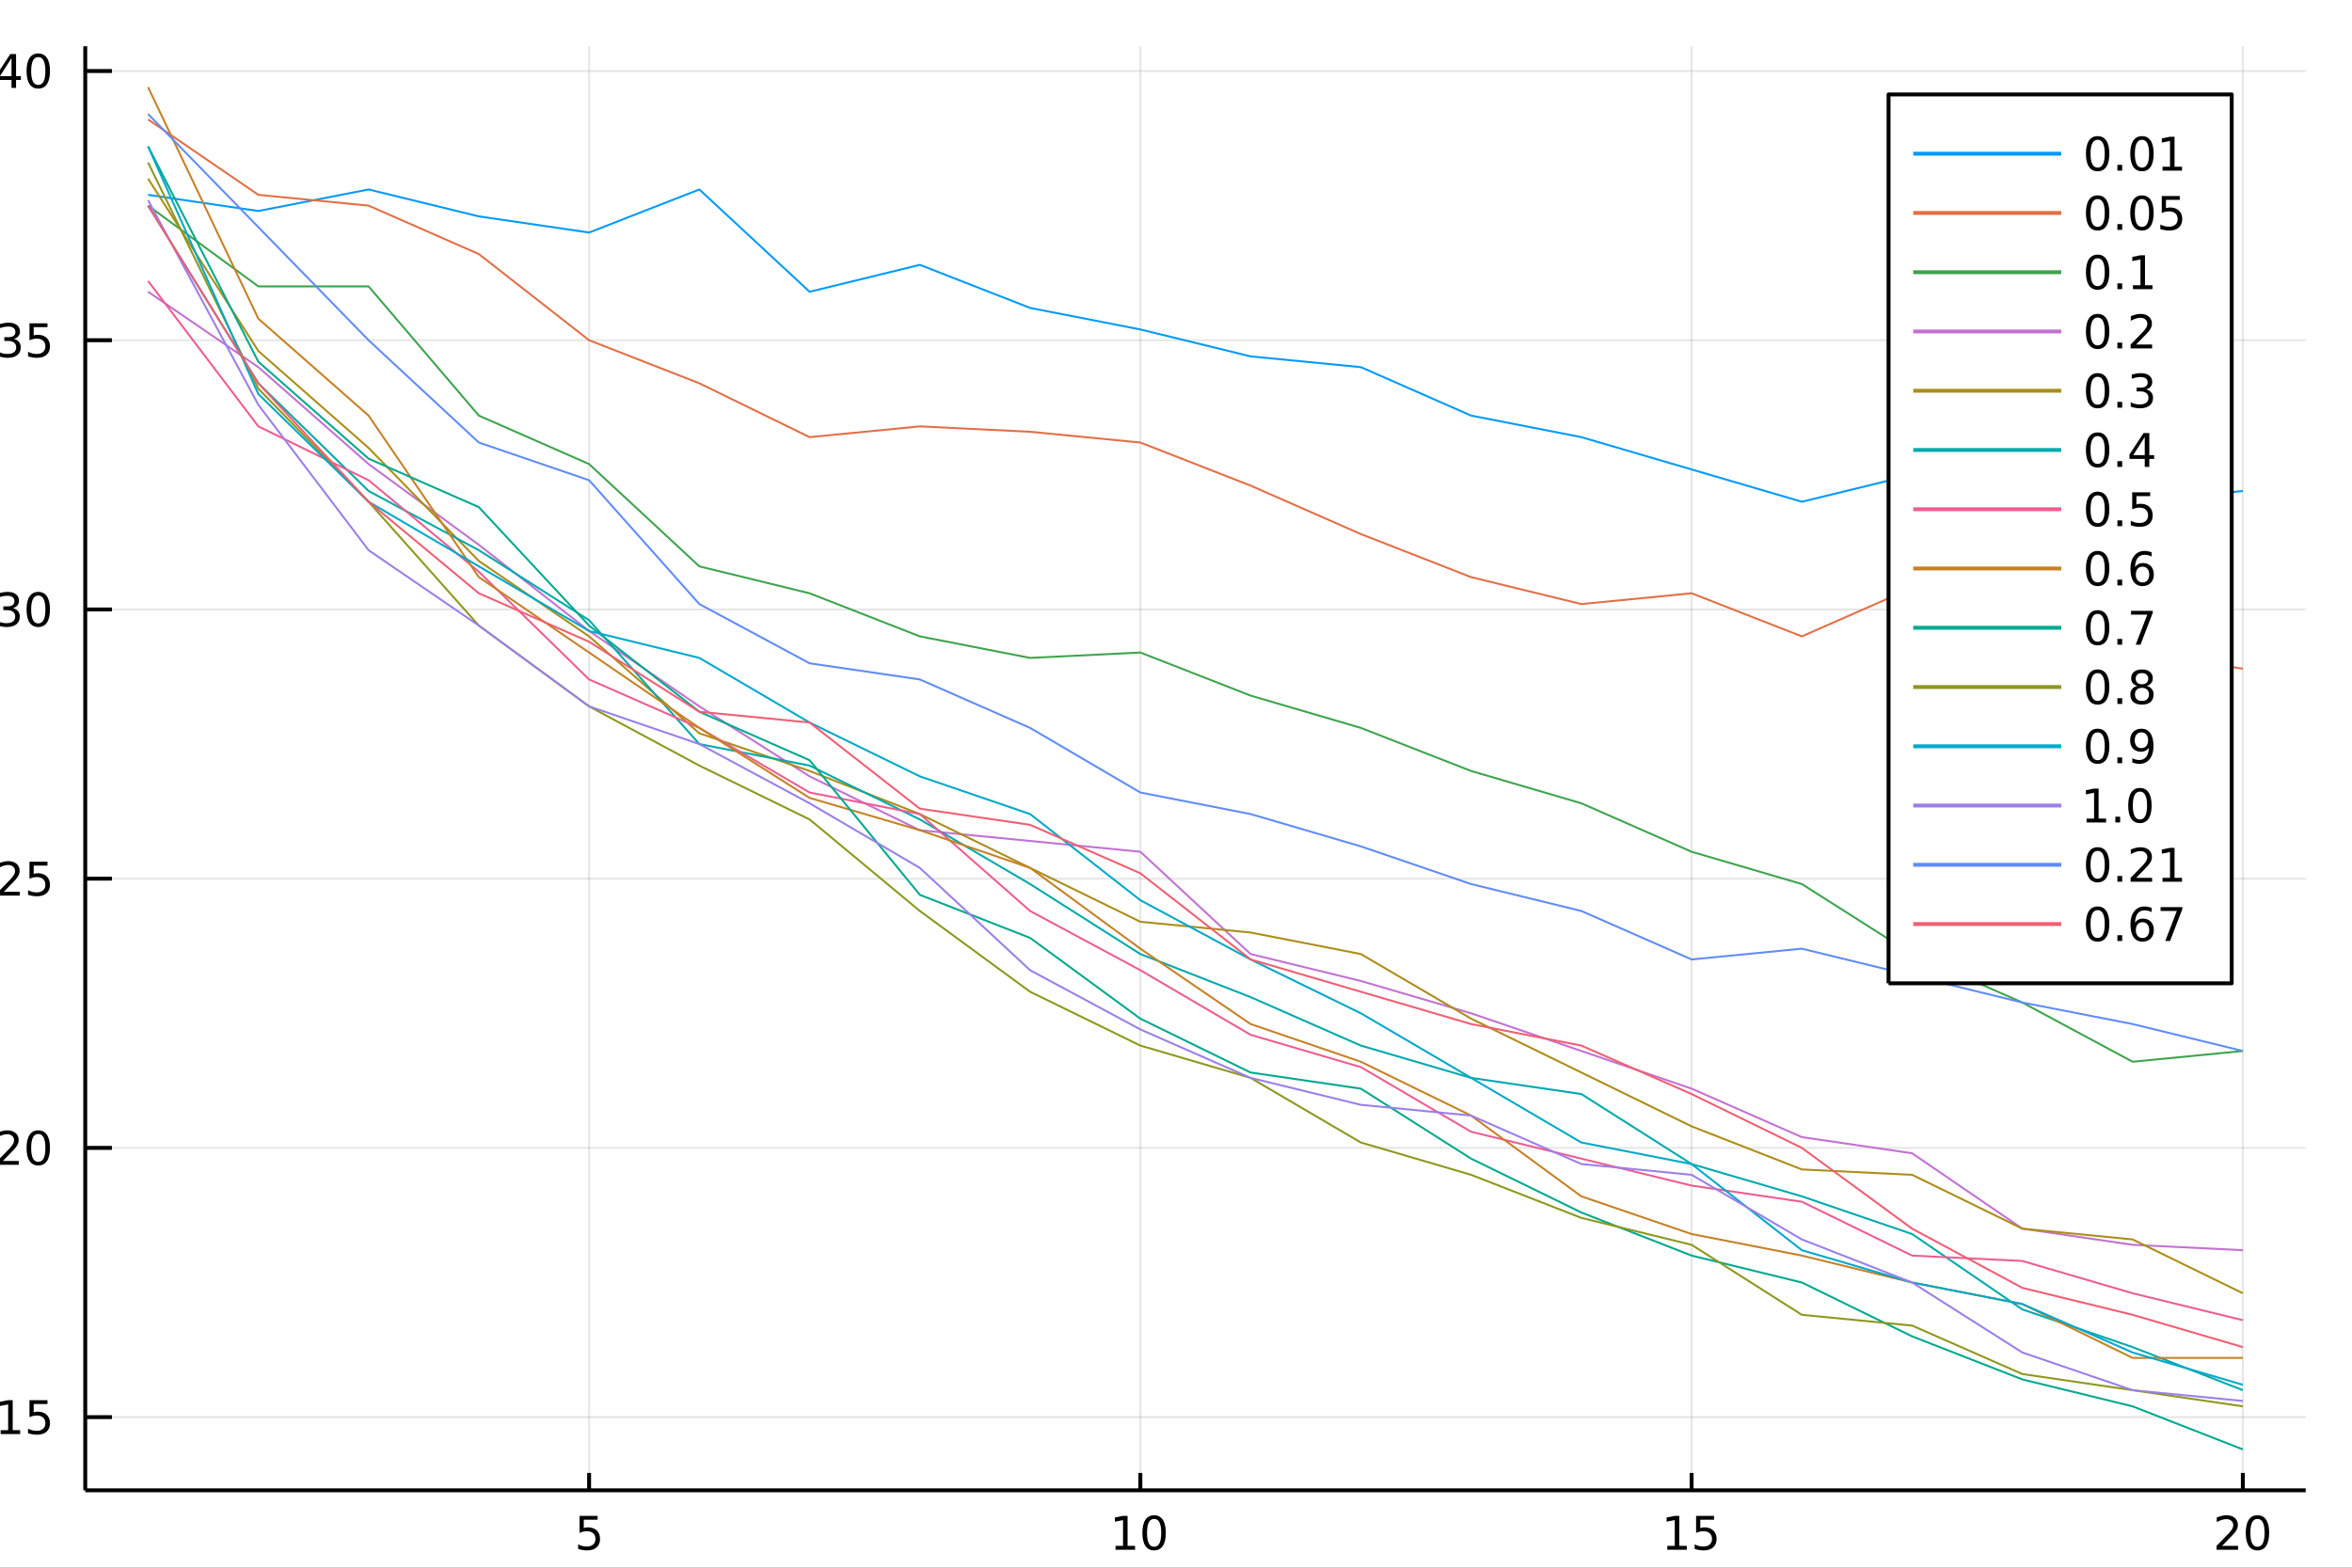 <?xml version="1.0" encoding="utf-8"?>
<svg xmlns="http://www.w3.org/2000/svg" xmlns:xlink="http://www.w3.org/1999/xlink" width="600" height="400" viewBox="0 0 2400 1600">
<rect x="0" y="0" width="2400" height="1600" fill="#333333" stroke="none"/>
<defs>
  <clipPath id="clip430">
    <rect x="0" y="0" width="2400" height="1600"/>
  </clipPath>
</defs>
<path clip-path="url(#clip430)" d="
M0 1600 L2400 1600 L2400 0 L0 0  Z
  " fill="#ffffff" fill-rule="evenodd" fill-opacity="1"/>
<defs>
  <clipPath id="clip431">
    <rect x="480" y="0" width="1681" height="1600"/>
  </clipPath>
</defs>
<path clip-path="url(#clip430)" d="
M86.992 1521.01 L2352.76 1521.01 L2352.76 47.244 L86.992 47.244  Z
  " fill="#ffffff" fill-rule="evenodd" fill-opacity="1"/>
<defs>
  <clipPath id="clip432">
    <rect x="86" y="47" width="2267" height="1475"/>
  </clipPath>
</defs>
<polyline clip-path="url(#clip432)" style="stroke:#000000; stroke-linecap:butt; stroke-linejoin:round; stroke-width:2; stroke-opacity:0.1; fill:none" points="
  601.12,1521.01 601.12,47.244 
  "/>
<polyline clip-path="url(#clip432)" style="stroke:#000000; stroke-linecap:butt; stroke-linejoin:round; stroke-width:2; stroke-opacity:0.1; fill:none" points="
  1163.62,1521.01 1163.62,47.244 
  "/>
<polyline clip-path="url(#clip432)" style="stroke:#000000; stroke-linecap:butt; stroke-linejoin:round; stroke-width:2; stroke-opacity:0.1; fill:none" points="
  1726.13,1521.01 1726.13,47.244 
  "/>
<polyline clip-path="url(#clip432)" style="stroke:#000000; stroke-linecap:butt; stroke-linejoin:round; stroke-width:2; stroke-opacity:0.1; fill:none" points="
  2288.63,1521.01 2288.63,47.244 
  "/>
<polyline clip-path="url(#clip430)" style="stroke:#000000; stroke-linecap:butt; stroke-linejoin:round; stroke-width:4; stroke-opacity:1; fill:none" points="
  86.992,1521.01 2352.76,1521.01 
  "/>
<polyline clip-path="url(#clip430)" style="stroke:#000000; stroke-linecap:butt; stroke-linejoin:round; stroke-width:4; stroke-opacity:1; fill:none" points="
  601.12,1521.01 601.12,1503.32 
  "/>
<polyline clip-path="url(#clip430)" style="stroke:#000000; stroke-linecap:butt; stroke-linejoin:round; stroke-width:4; stroke-opacity:1; fill:none" points="
  1163.62,1521.01 1163.62,1503.32 
  "/>
<polyline clip-path="url(#clip430)" style="stroke:#000000; stroke-linecap:butt; stroke-linejoin:round; stroke-width:4; stroke-opacity:1; fill:none" points="
  1726.13,1521.01 1726.13,1503.32 
  "/>
<polyline clip-path="url(#clip430)" style="stroke:#000000; stroke-linecap:butt; stroke-linejoin:round; stroke-width:4; stroke-opacity:1; fill:none" points="
  2288.63,1521.01 2288.63,1503.32 
  "/>
<path clip-path="url(#clip430)" d="M591.398 1547.12 L609.754 1547.12 L609.754 1551.06 L595.68 1551.06 L595.68 1559.53 Q596.699 1559.18 597.717 1559.02 Q598.736 1558.83 599.755 1558.83 Q605.542 1558.83 608.921 1562 Q612.301 1565.18 612.301 1570.59 Q612.301 1576.17 608.829 1579.27 Q605.356 1582.35 599.037 1582.35 Q596.861 1582.35 594.593 1581.98 Q592.347 1581.61 589.94 1580.87 L589.94 1576.17 Q592.023 1577.3 594.245 1577.86 Q596.467 1578.42 598.944 1578.42 Q602.949 1578.42 605.287 1576.31 Q607.625 1574.2 607.625 1570.59 Q607.625 1566.98 605.287 1564.87 Q602.949 1562.77 598.944 1562.77 Q597.069 1562.77 595.194 1563.18 Q593.343 1563.6 591.398 1564.48 L591.398 1547.12 Z" fill="#000000" fill-rule="evenodd" fill-opacity="1" /><path clip-path="url(#clip430)" d="M1138.31 1577.74 L1145.95 1577.74 L1145.95 1551.38 L1137.64 1553.05 L1137.64 1548.79 L1145.9 1547.12 L1150.58 1547.12 L1150.58 1577.74 L1158.22 1577.74 L1158.22 1581.68 L1138.31 1581.68 L1138.31 1577.74 Z" fill="#000000" fill-rule="evenodd" fill-opacity="1" /><path clip-path="url(#clip430)" d="M1177.66 1550.2 Q1174.05 1550.2 1172.22 1553.76 Q1170.42 1557.31 1170.42 1564.43 Q1170.42 1571.54 1172.22 1575.11 Q1174.05 1578.65 1177.66 1578.65 Q1181.3 1578.65 1183.1 1575.11 Q1184.93 1571.54 1184.93 1564.43 Q1184.93 1557.31 1183.1 1553.76 Q1181.3 1550.2 1177.66 1550.2 M1177.66 1546.49 Q1183.47 1546.49 1186.53 1551.1 Q1189.61 1555.68 1189.61 1564.43 Q1189.61 1573.16 1186.53 1577.77 Q1183.47 1582.35 1177.66 1582.35 Q1171.85 1582.35 1168.77 1577.77 Q1165.72 1573.16 1165.72 1564.43 Q1165.72 1555.68 1168.77 1551.1 Q1171.85 1546.49 1177.66 1546.49 Z" fill="#000000" fill-rule="evenodd" fill-opacity="1" /><path clip-path="url(#clip430)" d="M1701.31 1577.74 L1708.95 1577.74 L1708.95 1551.38 L1700.64 1553.05 L1700.64 1548.79 L1708.9 1547.12 L1713.58 1547.12 L1713.58 1577.74 L1721.22 1577.74 L1721.22 1581.68 L1701.31 1581.68 L1701.31 1577.74 Z" fill="#000000" fill-rule="evenodd" fill-opacity="1" /><path clip-path="url(#clip430)" d="M1730.71 1547.12 L1749.07 1547.12 L1749.07 1551.06 L1734.99 1551.06 L1734.99 1559.53 Q1736.01 1559.18 1737.03 1559.02 Q1738.05 1558.83 1739.07 1558.83 Q1744.85 1558.83 1748.23 1562 Q1751.61 1565.18 1751.61 1570.59 Q1751.61 1576.17 1748.14 1579.27 Q1744.67 1582.35 1738.35 1582.35 Q1736.17 1582.35 1733.9 1581.98 Q1731.66 1581.61 1729.25 1580.87 L1729.25 1576.17 Q1731.34 1577.3 1733.56 1577.86 Q1735.78 1578.42 1738.26 1578.42 Q1742.26 1578.42 1744.6 1576.31 Q1746.94 1574.2 1746.94 1570.59 Q1746.94 1566.98 1744.6 1564.87 Q1742.26 1562.77 1738.26 1562.77 Q1736.38 1562.77 1734.51 1563.18 Q1732.65 1563.6 1730.71 1564.48 L1730.71 1547.12 Z" fill="#000000" fill-rule="evenodd" fill-opacity="1" /><path clip-path="url(#clip430)" d="M2267.4 1577.74 L2283.72 1577.74 L2283.72 1581.68 L2261.78 1581.68 L2261.78 1577.74 Q2264.44 1574.99 2269.02 1570.36 Q2273.63 1565.71 2274.81 1564.37 Q2277.06 1561.84 2277.94 1560.11 Q2278.84 1558.35 2278.84 1556.66 Q2278.84 1553.9 2276.89 1552.17 Q2274.97 1550.43 2271.87 1550.43 Q2269.67 1550.43 2267.22 1551.19 Q2264.79 1551.96 2262.01 1553.51 L2262.01 1548.79 Q2264.83 1547.65 2267.29 1547.07 Q2269.74 1546.49 2271.78 1546.49 Q2277.15 1546.49 2280.34 1549.18 Q2283.54 1551.87 2283.54 1556.36 Q2283.54 1558.49 2282.73 1560.41 Q2281.94 1562.3 2279.83 1564.9 Q2279.26 1565.57 2276.15 1568.79 Q2273.05 1571.98 2267.4 1577.74 Z" fill="#000000" fill-rule="evenodd" fill-opacity="1" /><path clip-path="url(#clip430)" d="M2303.54 1550.2 Q2299.93 1550.2 2298.1 1553.76 Q2296.29 1557.31 2296.29 1564.43 Q2296.29 1571.54 2298.1 1575.11 Q2299.93 1578.65 2303.54 1578.65 Q2307.17 1578.65 2308.98 1575.11 Q2310.81 1571.54 2310.81 1564.43 Q2310.81 1557.31 2308.98 1553.76 Q2307.17 1550.2 2303.54 1550.2 M2303.54 1546.49 Q2309.35 1546.49 2312.4 1551.1 Q2315.48 1555.68 2315.48 1564.43 Q2315.48 1573.16 2312.4 1577.77 Q2309.35 1582.35 2303.54 1582.35 Q2297.73 1582.35 2294.65 1577.77 Q2291.59 1573.16 2291.59 1564.43 Q2291.59 1555.68 2294.65 1551.1 Q2297.73 1546.49 2303.54 1546.49 Z" fill="#000000" fill-rule="evenodd" fill-opacity="1" /><polyline clip-path="url(#clip432)" style="stroke:#000000; stroke-linecap:butt; stroke-linejoin:round; stroke-width:2; stroke-opacity:0.1; fill:none" points="
  86.992,1446.33 2352.76,1446.33 
  "/>
<polyline clip-path="url(#clip432)" style="stroke:#000000; stroke-linecap:butt; stroke-linejoin:round; stroke-width:2; stroke-opacity:0.1; fill:none" points="
  86.992,1171.55 2352.76,1171.55 
  "/>
<polyline clip-path="url(#clip432)" style="stroke:#000000; stroke-linecap:butt; stroke-linejoin:round; stroke-width:2; stroke-opacity:0.1; fill:none" points="
  86.992,896.782 2352.76,896.782 
  "/>
<polyline clip-path="url(#clip432)" style="stroke:#000000; stroke-linecap:butt; stroke-linejoin:round; stroke-width:2; stroke-opacity:0.1; fill:none" points="
  86.992,622.011 2352.76,622.011 
  "/>
<polyline clip-path="url(#clip432)" style="stroke:#000000; stroke-linecap:butt; stroke-linejoin:round; stroke-width:2; stroke-opacity:0.1; fill:none" points="
  86.992,347.239 2352.76,347.239 
  "/>
<polyline clip-path="url(#clip432)" style="stroke:#000000; stroke-linecap:butt; stroke-linejoin:round; stroke-width:2; stroke-opacity:0.1; fill:none" points="
  86.992,72.468 2352.76,72.468 
  "/>
<polyline clip-path="url(#clip430)" style="stroke:#000000; stroke-linecap:butt; stroke-linejoin:round; stroke-width:4; stroke-opacity:1; fill:none" points="
  86.992,1521.01 86.992,47.244 
  "/>
<polyline clip-path="url(#clip430)" style="stroke:#000000; stroke-linecap:butt; stroke-linejoin:round; stroke-width:4; stroke-opacity:1; fill:none" points="
  86.992,1446.33 114.181,1446.33 
  "/>
<polyline clip-path="url(#clip430)" style="stroke:#000000; stroke-linecap:butt; stroke-linejoin:round; stroke-width:4; stroke-opacity:1; fill:none" points="
  86.992,1171.55 114.181,1171.55 
  "/>
<polyline clip-path="url(#clip430)" style="stroke:#000000; stroke-linecap:butt; stroke-linejoin:round; stroke-width:4; stroke-opacity:1; fill:none" points="
  86.992,896.782 114.181,896.782 
  "/>
<polyline clip-path="url(#clip430)" style="stroke:#000000; stroke-linecap:butt; stroke-linejoin:round; stroke-width:4; stroke-opacity:1; fill:none" points="
  86.992,622.011 114.181,622.011 
  "/>
<polyline clip-path="url(#clip430)" style="stroke:#000000; stroke-linecap:butt; stroke-linejoin:round; stroke-width:4; stroke-opacity:1; fill:none" points="
  86.992,347.239 114.181,347.239 
  "/>
<polyline clip-path="url(#clip430)" style="stroke:#000000; stroke-linecap:butt; stroke-linejoin:round; stroke-width:4; stroke-opacity:1; fill:none" points="
  86.992,72.468 114.181,72.468 
  "/>
<path clip-path="url(#clip430)" d="M-35.35 1432.12 Q-38.961 1432.12 -40.79 1435.69 Q-42.595 1439.23 -42.595 1446.36 Q-42.595 1453.47 -40.79 1457.03 Q-38.961 1460.57 -35.35 1460.57 Q-31.716 1460.57 -29.91 1457.03 Q-28.081 1453.47 -28.081 1446.36 Q-28.081 1439.23 -29.91 1435.69 Q-31.716 1432.12 -35.35 1432.12 M-35.35 1428.42 Q-29.54 1428.42 -26.484 1433.03 Q-23.406 1437.61 -23.406 1446.36 Q-23.406 1455.09 -26.484 1459.69 Q-29.54 1464.28 -35.35 1464.28 Q-41.16 1464.28 -44.239 1459.69 Q-47.294 1455.09 -47.294 1446.36 Q-47.294 1437.61 -44.239 1433.03 Q-41.16 1428.42 -35.35 1428.42 Z" fill="#000000" fill-rule="evenodd" fill-opacity="1" /><path clip-path="url(#clip430)" d="M-15.188 1457.73 L-10.304 1457.73 L-10.304 1463.61 L-15.188 1463.61 L-15.188 1457.73 Z" fill="#000000" fill-rule="evenodd" fill-opacity="1" /><path clip-path="url(#clip430)" d="M0.691 1459.67 L8.33 1459.67 L8.33 1433.3 L0.02 1434.97 L0.02 1430.71 L8.284 1429.05 L12.96 1429.05 L12.96 1459.67 L20.599 1459.67 L20.599 1463.61 L0.691 1463.61 L0.691 1459.67 Z" fill="#000000" fill-rule="evenodd" fill-opacity="1" /><path clip-path="url(#clip430)" d="M30.09 1429.05 L48.446 1429.05 L48.446 1432.98 L34.372 1432.98 L34.372 1441.45 Q35.39 1441.11 36.409 1440.94 Q37.427 1440.76 38.446 1440.76 Q44.233 1440.76 47.612 1443.93 Q50.992 1447.1 50.992 1452.52 Q50.992 1458.1 47.52 1461.2 Q44.048 1464.28 37.728 1464.28 Q35.552 1464.28 33.284 1463.91 Q31.038 1463.54 28.631 1462.79 L28.631 1458.1 Q30.715 1459.23 32.937 1459.79 Q35.159 1460.34 37.636 1460.34 Q41.64 1460.34 43.978 1458.23 Q46.316 1456.13 46.316 1452.52 Q46.316 1448.91 43.978 1446.8 Q41.64 1444.69 37.636 1444.69 Q35.761 1444.69 33.886 1445.11 Q32.034 1445.53 30.09 1446.41 L30.09 1429.05 Z" fill="#000000" fill-rule="evenodd" fill-opacity="1" /><path clip-path="url(#clip430)" d="M-36.345 1157.35 Q-39.956 1157.35 -41.785 1160.92 Q-43.591 1164.46 -43.591 1171.59 Q-43.591 1178.69 -41.785 1182.26 Q-39.956 1185.8 -36.345 1185.8 Q-32.711 1185.8 -30.906 1182.26 Q-29.077 1178.69 -29.077 1171.59 Q-29.077 1164.46 -30.906 1160.92 Q-32.711 1157.35 -36.345 1157.35 M-36.345 1153.65 Q-30.535 1153.65 -27.48 1158.26 Q-24.401 1162.84 -24.401 1171.59 Q-24.401 1180.32 -27.48 1184.92 Q-30.535 1189.5 -36.345 1189.5 Q-42.156 1189.5 -45.234 1184.92 Q-48.29 1180.32 -48.29 1171.59 Q-48.29 1162.84 -45.234 1158.26 Q-42.156 1153.65 -36.345 1153.65 Z" fill="#000000" fill-rule="evenodd" fill-opacity="1" /><path clip-path="url(#clip430)" d="M-16.183 1182.95 L-11.299 1182.95 L-11.299 1188.83 L-16.183 1188.83 L-16.183 1182.95 Z" fill="#000000" fill-rule="evenodd" fill-opacity="1" /><path clip-path="url(#clip430)" d="M2.914 1184.9 L19.233 1184.9 L19.233 1188.83 L-2.711 1188.83 L-2.711 1184.9 Q-0.049 1182.14 4.534 1177.51 Q9.14 1172.86 10.321 1171.52 Q12.566 1169 13.446 1167.26 Q14.349 1165.5 14.349 1163.81 Q14.349 1161.06 12.404 1159.32 Q10.483 1157.58 7.381 1157.58 Q5.182 1157.58 2.728 1158.35 Q0.298 1159.11 -2.48 1160.66 L-2.48 1155.94 Q0.344 1154.81 2.798 1154.23 Q5.252 1153.65 7.289 1153.65 Q12.659 1153.65 15.853 1156.33 Q19.048 1159.02 19.048 1163.51 Q19.048 1165.64 18.238 1167.56 Q17.451 1169.46 15.344 1172.05 Q14.765 1172.72 11.664 1175.94 Q8.562 1179.13 2.914 1184.9 Z" fill="#000000" fill-rule="evenodd" fill-opacity="1" /><path clip-path="url(#clip430)" d="M39.048 1157.35 Q35.437 1157.35 33.608 1160.92 Q31.802 1164.46 31.802 1171.59 Q31.802 1178.69 33.608 1182.26 Q35.437 1185.8 39.048 1185.8 Q42.682 1185.8 44.487 1182.26 Q46.316 1178.69 46.316 1171.59 Q46.316 1164.46 44.487 1160.92 Q42.682 1157.35 39.048 1157.35 M39.048 1153.65 Q44.858 1153.65 47.913 1158.26 Q50.992 1162.84 50.992 1171.59 Q50.992 1180.32 47.913 1184.92 Q44.858 1189.5 39.048 1189.5 Q33.238 1189.5 30.159 1184.92 Q27.103 1180.32 27.103 1171.59 Q27.103 1162.84 30.159 1158.26 Q33.238 1153.65 39.048 1153.65 Z" fill="#000000" fill-rule="evenodd" fill-opacity="1" /><path clip-path="url(#clip430)" d="M-35.35 882.581 Q-38.961 882.581 -40.79 886.146 Q-42.595 889.687 -42.595 896.817 Q-42.595 903.923 -40.79 907.488 Q-38.961 911.03 -35.35 911.03 Q-31.716 911.03 -29.91 907.488 Q-28.081 903.923 -28.081 896.817 Q-28.081 889.687 -29.91 886.146 Q-31.716 882.581 -35.35 882.581 M-35.35 878.877 Q-29.54 878.877 -26.484 883.484 Q-23.406 888.067 -23.406 896.817 Q-23.406 905.544 -26.484 910.15 Q-29.54 914.734 -35.35 914.734 Q-41.16 914.734 -44.239 910.15 Q-47.294 905.544 -47.294 896.817 Q-47.294 888.067 -44.239 883.484 Q-41.16 878.877 -35.35 878.877 Z" fill="#000000" fill-rule="evenodd" fill-opacity="1" /><path clip-path="url(#clip430)" d="M-15.188 908.183 L-10.304 908.183 L-10.304 914.062 L-15.188 914.062 L-15.188 908.183 Z" fill="#000000" fill-rule="evenodd" fill-opacity="1" /><path clip-path="url(#clip430)" d="M3.909 910.127 L20.228 910.127 L20.228 914.062 L-1.716 914.062 L-1.716 910.127 Q0.946 907.372 5.529 902.743 Q10.136 898.09 11.316 896.748 Q13.562 894.224 14.441 892.488 Q15.344 890.729 15.344 889.039 Q15.344 886.285 13.4 884.549 Q11.478 882.812 8.377 882.812 Q6.178 882.812 3.724 883.576 Q1.293 884.34 -1.484 885.891 L-1.484 881.169 Q1.34 880.035 3.793 879.456 Q6.247 878.877 8.284 878.877 Q13.654 878.877 16.849 881.562 Q20.043 884.248 20.043 888.738 Q20.043 890.868 19.233 892.789 Q18.446 894.687 16.34 897.28 Q15.761 897.951 12.659 901.169 Q9.557 904.363 3.909 910.127 Z" fill="#000000" fill-rule="evenodd" fill-opacity="1" /><path clip-path="url(#clip430)" d="M30.09 879.502 L48.446 879.502 L48.446 883.437 L34.372 883.437 L34.372 891.91 Q35.39 891.562 36.409 891.4 Q37.427 891.215 38.446 891.215 Q44.233 891.215 47.612 894.386 Q50.992 897.558 50.992 902.974 Q50.992 908.553 47.52 911.655 Q44.048 914.734 37.728 914.734 Q35.552 914.734 33.284 914.363 Q31.038 913.993 28.631 913.252 L28.631 908.553 Q30.715 909.687 32.937 910.243 Q35.159 910.798 37.636 910.798 Q41.64 910.798 43.978 908.692 Q46.316 906.585 46.316 902.974 Q46.316 899.363 43.978 897.257 Q41.64 895.15 37.636 895.15 Q35.761 895.15 33.886 895.567 Q32.034 895.984 30.09 896.863 L30.09 879.502 Z" fill="#000000" fill-rule="evenodd" fill-opacity="1" /><path clip-path="url(#clip430)" d="M-36.345 607.81 Q-39.956 607.81 -41.785 611.374 Q-43.591 614.916 -43.591 622.046 Q-43.591 629.152 -41.785 632.717 Q-39.956 636.258 -36.345 636.258 Q-32.711 636.258 -30.906 632.717 Q-29.077 629.152 -29.077 622.046 Q-29.077 614.916 -30.906 611.374 Q-32.711 607.81 -36.345 607.81 M-36.345 604.106 Q-30.535 604.106 -27.48 608.712 Q-24.401 613.296 -24.401 622.046 Q-24.401 630.772 -27.48 635.379 Q-30.535 639.962 -36.345 639.962 Q-42.156 639.962 -45.234 635.379 Q-48.29 630.772 -48.29 622.046 Q-48.29 613.296 -45.234 608.712 Q-42.156 604.106 -36.345 604.106 Z" fill="#000000" fill-rule="evenodd" fill-opacity="1" /><path clip-path="url(#clip430)" d="M-16.183 633.411 L-11.299 633.411 L-11.299 639.291 L-16.183 639.291 L-16.183 633.411 Z" fill="#000000" fill-rule="evenodd" fill-opacity="1" /><path clip-path="url(#clip430)" d="M13.053 620.657 Q16.409 621.374 18.284 623.643 Q20.182 625.911 20.182 629.245 Q20.182 634.36 16.664 637.161 Q13.145 639.962 6.664 639.962 Q4.488 639.962 2.173 639.522 Q-0.119 639.106 -2.572 638.249 L-2.572 633.735 Q-0.628 634.87 1.687 635.448 Q4.002 636.027 6.525 636.027 Q10.923 636.027 13.215 634.291 Q15.529 632.555 15.529 629.245 Q15.529 626.189 13.377 624.476 Q11.247 622.74 7.428 622.74 L3.4 622.74 L3.4 618.897 L7.613 618.897 Q11.062 618.897 12.89 617.532 Q14.719 616.143 14.719 613.55 Q14.719 610.888 12.821 609.476 Q10.946 608.041 7.428 608.041 Q5.506 608.041 3.307 608.458 Q1.108 608.874 -1.531 609.754 L-1.531 605.587 Q1.131 604.847 3.446 604.476 Q5.784 604.106 7.844 604.106 Q13.168 604.106 16.27 606.536 Q19.372 608.944 19.372 613.064 Q19.372 615.935 17.728 617.925 Q16.085 619.893 13.053 620.657 Z" fill="#000000" fill-rule="evenodd" fill-opacity="1" /><path clip-path="url(#clip430)" d="M39.048 607.81 Q35.437 607.81 33.608 611.374 Q31.802 614.916 31.802 622.046 Q31.802 629.152 33.608 632.717 Q35.437 636.258 39.048 636.258 Q42.682 636.258 44.487 632.717 Q46.316 629.152 46.316 622.046 Q46.316 614.916 44.487 611.374 Q42.682 607.81 39.048 607.81 M39.048 604.106 Q44.858 604.106 47.913 608.712 Q50.992 613.296 50.992 622.046 Q50.992 630.772 47.913 635.379 Q44.858 639.962 39.048 639.962 Q33.238 639.962 30.159 635.379 Q27.103 630.772 27.103 622.046 Q27.103 613.296 30.159 608.712 Q33.238 604.106 39.048 604.106 Z" fill="#000000" fill-rule="evenodd" fill-opacity="1" /><path clip-path="url(#clip430)" d="M-35.35 333.038 Q-38.961 333.038 -40.79 336.603 Q-42.595 340.145 -42.595 347.274 Q-42.595 354.381 -40.79 357.945 Q-38.961 361.487 -35.35 361.487 Q-31.716 361.487 -29.91 357.945 Q-28.081 354.381 -28.081 347.274 Q-28.081 340.145 -29.91 336.603 Q-31.716 333.038 -35.35 333.038 M-35.35 329.334 Q-29.54 329.334 -26.484 333.941 Q-23.406 338.524 -23.406 347.274 Q-23.406 356.001 -26.484 360.607 Q-29.54 365.191 -35.35 365.191 Q-41.16 365.191 -44.239 360.607 Q-47.294 356.001 -47.294 347.274 Q-47.294 338.524 -44.239 333.941 Q-41.16 329.334 -35.35 329.334 Z" fill="#000000" fill-rule="evenodd" fill-opacity="1" /><path clip-path="url(#clip430)" d="M-15.188 358.64 L-10.304 358.64 L-10.304 364.519 L-15.188 364.519 L-15.188 358.64 Z" fill="#000000" fill-rule="evenodd" fill-opacity="1" /><path clip-path="url(#clip430)" d="M14.048 345.885 Q17.404 346.603 19.279 348.871 Q21.177 351.14 21.177 354.473 Q21.177 359.589 17.659 362.39 Q14.14 365.191 7.659 365.191 Q5.483 365.191 3.168 364.751 Q0.877 364.334 -1.577 363.478 L-1.577 358.964 Q0.367 360.098 2.682 360.677 Q4.997 361.256 7.52 361.256 Q11.918 361.256 14.21 359.52 Q16.525 357.783 16.525 354.473 Q16.525 351.418 14.372 349.705 Q12.242 347.969 8.423 347.969 L4.395 347.969 L4.395 344.126 L8.608 344.126 Q12.057 344.126 13.886 342.76 Q15.714 341.371 15.714 338.779 Q15.714 336.117 13.816 334.705 Q11.941 333.27 8.423 333.27 Q6.502 333.27 4.303 333.686 Q2.103 334.103 -0.535 334.983 L-0.535 330.816 Q2.127 330.075 4.441 329.705 Q6.779 329.334 8.84 329.334 Q14.164 329.334 17.265 331.765 Q20.367 334.172 20.367 338.293 Q20.367 341.163 18.724 343.154 Q17.08 345.121 14.048 345.885 Z" fill="#000000" fill-rule="evenodd" fill-opacity="1" /><path clip-path="url(#clip430)" d="M30.09 329.959 L48.446 329.959 L48.446 333.895 L34.372 333.895 L34.372 342.367 Q35.39 342.02 36.409 341.858 Q37.427 341.672 38.446 341.672 Q44.233 341.672 47.612 344.844 Q50.992 348.015 50.992 353.432 Q50.992 359.01 47.52 362.112 Q44.048 365.191 37.728 365.191 Q35.552 365.191 33.284 364.82 Q31.038 364.45 28.631 363.709 L28.631 359.01 Q30.715 360.145 32.937 360.7 Q35.159 361.256 37.636 361.256 Q41.64 361.256 43.978 359.149 Q46.316 357.043 46.316 353.432 Q46.316 349.82 43.978 347.714 Q41.64 345.608 37.636 345.608 Q35.761 345.608 33.886 346.024 Q32.034 346.441 30.09 347.321 L30.09 329.959 Z" fill="#000000" fill-rule="evenodd" fill-opacity="1" /><path clip-path="url(#clip430)" d="M-36.345 58.267 Q-39.956 58.267 -41.785 61.832 Q-43.591 65.373 -43.591 72.503 Q-43.591 79.609 -41.785 83.174 Q-39.956 86.716 -36.345 86.716 Q-32.711 86.716 -30.906 83.174 Q-29.077 79.609 -29.077 72.503 Q-29.077 65.373 -30.906 61.832 Q-32.711 58.267 -36.345 58.267 M-36.345 54.563 Q-30.535 54.563 -27.48 59.17 Q-24.401 63.753 -24.401 72.503 Q-24.401 81.23 -27.48 85.836 Q-30.535 90.419 -36.345 90.419 Q-42.156 90.419 -45.234 85.836 Q-48.29 81.23 -48.29 72.503 Q-48.29 63.753 -45.234 59.17 Q-42.156 54.563 -36.345 54.563 Z" fill="#000000" fill-rule="evenodd" fill-opacity="1" /><path clip-path="url(#clip430)" d="M-16.183 83.868 L-11.299 83.868 L-11.299 89.748 L-16.183 89.748 L-16.183 83.868 Z" fill="#000000" fill-rule="evenodd" fill-opacity="1" /><path clip-path="url(#clip430)" d="M11.733 59.262 L-0.072 77.711 L11.733 77.711 L11.733 59.262 M10.506 55.188 L16.386 55.188 L16.386 77.711 L21.316 77.711 L21.316 81.6 L16.386 81.6 L16.386 89.748 L11.733 89.748 L11.733 81.6 L-3.869 81.6 L-3.869 77.086 L10.506 55.188 Z" fill="#000000" fill-rule="evenodd" fill-opacity="1" /><path clip-path="url(#clip430)" d="M39.048 58.267 Q35.437 58.267 33.608 61.832 Q31.802 65.373 31.802 72.503 Q31.802 79.609 33.608 83.174 Q35.437 86.716 39.048 86.716 Q42.682 86.716 44.487 83.174 Q46.316 79.609 46.316 72.503 Q46.316 65.373 44.487 61.832 Q42.682 58.267 39.048 58.267 M39.048 54.563 Q44.858 54.563 47.913 59.17 Q50.992 63.753 50.992 72.503 Q50.992 81.23 47.913 85.836 Q44.858 90.419 39.048 90.419 Q33.238 90.419 30.159 85.836 Q27.103 81.23 27.103 72.503 Q27.103 63.753 30.159 59.17 Q33.238 54.563 39.048 54.563 Z" fill="#000000" fill-rule="evenodd" fill-opacity="1" /><polyline clip-path="url(#clip432)" style="stroke:#009af9; stroke-linecap:butt; stroke-linejoin:round; stroke-width:2; stroke-opacity:1; fill:none" points="
  151.118,198.863 263.618,215.349 376.119,193.368 488.62,220.845 601.12,237.331 713.621,193.368 826.122,297.781 938.622,270.304 1051.12,314.267 1163.62,336.249 
  1276.12,363.726 1388.63,374.717 1501.13,424.175 1613.63,446.157 1726.13,479.13 1838.63,512.102 1951.13,484.625 2063.63,473.634 2176.13,512.102 2288.63,501.111 
  
  "/>
<polyline clip-path="url(#clip432)" style="stroke:#e26f46; stroke-linecap:butt; stroke-linejoin:round; stroke-width:2; stroke-opacity:1; fill:none" points="
  151.118,121.927 263.618,198.863 376.119,209.854 488.62,259.313 601.12,347.239 713.621,391.203 826.122,446.157 938.622,435.166 1051.12,440.662 1163.62,451.653 
  1276.12,495.616 1388.63,545.075 1501.13,589.038 1613.63,616.515 1726.13,605.525 1838.63,649.488 1951.13,600.029 2063.63,704.442 2176.13,665.974 2288.63,682.461 
  
  "/>
<polyline clip-path="url(#clip432)" style="stroke:#3da44d; stroke-linecap:butt; stroke-linejoin:round; stroke-width:2; stroke-opacity:1; fill:none" points="
  151.118,209.854 263.618,292.285 376.119,292.285 488.62,424.175 601.12,473.634 713.621,578.047 826.122,605.525 938.622,649.488 1051.12,671.47 1163.62,665.974 
  1276.12,709.938 1388.63,742.91 1501.13,786.874 1613.63,819.846 1726.13,869.305 1838.63,902.278 1951.13,973.718 2063.63,1023.18 2176.13,1083.63 2288.63,1072.64 
  
  "/>
<polyline clip-path="url(#clip432)" style="stroke:#c271d2; stroke-linecap:butt; stroke-linejoin:round; stroke-width:2; stroke-opacity:1; fill:none" points="
  151.118,297.781 263.618,374.717 376.119,473.634 488.62,556.066 601.12,643.993 713.621,720.929 826.122,792.369 938.622,847.323 1051.12,858.314 1163.62,869.305 
  1276.12,973.718 1388.63,1001.2 1501.13,1034.17 1613.63,1072.64 1726.13,1111.1 1838.63,1160.56 1951.13,1177.05 2063.63,1253.99 2176.13,1270.47 2288.63,1275.97 
  
  "/>
<polyline clip-path="url(#clip432)" style="stroke:#ac8d18; stroke-linecap:butt; stroke-linejoin:round; stroke-width:2; stroke-opacity:1; fill:none" points="
  151.118,182.377 263.618,358.23 376.119,457.148 488.62,572.552 601.12,649.488 713.621,748.406 826.122,786.874 938.622,830.837 1051.12,885.791 1163.62,940.746 
  1276.12,951.737 1388.63,973.718 1501.13,1039.66 1613.63,1094.62 1726.13,1149.57 1838.63,1193.54 1951.13,1199.03 2063.63,1253.99 2176.13,1264.98 2288.63,1319.93 
  
  "/>
<polyline clip-path="url(#clip432)" style="stroke:#00a9ad; stroke-linecap:butt; stroke-linejoin:round; stroke-width:2; stroke-opacity:1; fill:none" points="
  151.118,209.854 263.618,391.203 376.119,501.111 488.62,561.561 601.12,633.002 713.621,759.397 826.122,781.378 938.622,836.333 1051.12,902.278 1163.62,973.718 
  1276.12,1017.68 1388.63,1067.14 1501.13,1100.11 1613.63,1116.6 1726.13,1188.04 1838.63,1221.01 1951.13,1259.48 2063.63,1336.42 2176.13,1374.88 2288.63,1418.85 
  
  "/>
<polyline clip-path="url(#clip432)" style="stroke:#ed5d92; stroke-linecap:butt; stroke-linejoin:round; stroke-width:2; stroke-opacity:1; fill:none" points="
  151.118,286.79 263.618,435.166 376.119,490.121 488.62,583.543 601.12,693.451 713.621,742.91 826.122,808.855 938.622,830.837 1051.12,929.755 1163.62,990.205 
  1276.12,1056.15 1388.63,1089.12 1501.13,1155.07 1613.63,1182.54 1726.13,1210.02 1838.63,1226.51 1951.13,1281.46 2063.63,1286.96 2176.13,1319.93 2288.63,1347.41 
  
  "/>
<polyline clip-path="url(#clip432)" style="stroke:#c68125; stroke-linecap:butt; stroke-linejoin:round; stroke-width:2; stroke-opacity:1; fill:none" points="
  151.118,88.954 263.618,325.258 376.119,424.175 488.62,589.038 601.12,665.974 713.621,742.91 826.122,814.351 938.622,847.323 1051.12,885.791 1163.62,968.223 
  1276.12,1045.16 1388.63,1083.63 1501.13,1138.58 1613.63,1221.01 1726.13,1259.48 1838.63,1281.46 1951.13,1308.94 2063.63,1330.92 2176.13,1385.88 2288.63,1385.88 
  
  "/>
<polyline clip-path="url(#clip432)" style="stroke:#00a98d; stroke-linecap:butt; stroke-linejoin:round; stroke-width:2; stroke-opacity:1; fill:none" points="
  151.118,149.404 263.618,369.221 376.119,468.139 488.62,517.598 601.12,638.497 713.621,726.424 826.122,775.883 938.622,913.269 1051.12,957.232 1163.62,1039.66 
  1276.12,1094.62 1388.63,1111.1 1501.13,1182.54 1613.63,1237.5 1726.13,1281.46 1838.63,1308.94 1951.13,1363.89 2063.63,1407.86 2176.13,1435.33 2288.63,1479.3 
  
  "/>
<polyline clip-path="url(#clip432)" style="stroke:#8e971d; stroke-linecap:butt; stroke-linejoin:round; stroke-width:2; stroke-opacity:1; fill:none" points="
  151.118,165.89 263.618,396.698 376.119,512.102 488.62,638.497 601.12,720.929 713.621,781.378 826.122,836.333 938.622,929.755 1051.12,1012.19 1163.62,1067.14 
  1276.12,1100.11 1388.63,1166.06 1501.13,1199.03 1613.63,1242.99 1726.13,1270.47 1838.63,1341.91 1951.13,1352.9 2063.63,1402.36 2176.13,1418.85 2288.63,1435.33 
  
  "/>
<polyline clip-path="url(#clip432)" style="stroke:#00a8cb; stroke-linecap:butt; stroke-linejoin:round; stroke-width:2; stroke-opacity:1; fill:none" points="
  151.118,149.404 263.618,402.194 376.119,512.102 488.62,578.047 601.12,643.993 713.621,671.47 826.122,737.415 938.622,792.369 1051.12,830.837 1163.62,918.764 
  1276.12,979.214 1388.63,1034.17 1501.13,1100.11 1613.63,1166.06 1726.13,1188.04 1838.63,1275.97 1951.13,1308.94 2063.63,1330.92 2176.13,1380.38 2288.63,1413.35 
  
  "/>
<polyline clip-path="url(#clip432)" style="stroke:#9b7fe8; stroke-linecap:butt; stroke-linejoin:round; stroke-width:2; stroke-opacity:1; fill:none" points="
  151.118,204.358 263.618,413.185 376.119,561.561 488.62,638.497 601.12,720.929 713.621,759.397 826.122,819.846 938.622,885.791 1051.12,990.205 1163.62,1050.65 
  1276.12,1100.11 1388.63,1127.59 1501.13,1138.58 1613.63,1188.04 1726.13,1199.03 1838.63,1264.98 1951.13,1308.94 2063.63,1380.38 2176.13,1418.85 2288.63,1429.84 
  
  "/>
<polyline clip-path="url(#clip432)" style="stroke:#608cf6; stroke-linecap:butt; stroke-linejoin:round; stroke-width:2; stroke-opacity:1; fill:none" points="
  151.118,116.432 263.618,231.836 376.119,347.239 488.62,451.653 601.12,490.121 713.621,616.515 826.122,676.965 938.622,693.451 1051.12,742.91 1163.62,808.855 
  1276.12,830.837 1388.63,863.81 1501.13,902.278 1613.63,929.755 1726.13,979.214 1838.63,968.223 1951.13,995.7 2063.63,1023.18 2176.13,1045.16 2288.63,1072.64 
  
  "/>
<polyline clip-path="url(#clip432)" style="stroke:#f05f73; stroke-linecap:butt; stroke-linejoin:round; stroke-width:2; stroke-opacity:1; fill:none" points="
  151.118,209.854 263.618,391.203 376.119,512.102 488.62,605.525 601.12,654.983 713.621,726.424 826.122,737.415 938.622,825.342 1051.12,841.828 1163.62,891.287 
  1276.12,979.214 1388.63,1012.19 1501.13,1045.16 1613.63,1067.14 1726.13,1116.6 1838.63,1171.55 1951.13,1253.99 2063.63,1314.43 2176.13,1341.91 2288.63,1374.88 
  
  "/>
<path clip-path="url(#clip430)" d="
M1927.1 1003.57 L2277.23 1003.57 L2277.23 96.37 L1927.1 96.37  Z
  " fill="#ffffff" fill-rule="evenodd" fill-opacity="1"/>
<polyline clip-path="url(#clip430)" style="stroke:#000000; stroke-linecap:butt; stroke-linejoin:round; stroke-width:4; stroke-opacity:1; fill:none" points="
  1927.1,1003.57 2277.23,1003.57 2277.23,96.37 1927.1,96.37 1927.1,1003.57 
  "/>
<polyline clip-path="url(#clip430)" style="stroke:#009af9; stroke-linecap:butt; stroke-linejoin:round; stroke-width:4; stroke-opacity:1; fill:none" points="
  1952.27,156.85 2103.33,156.85 
  "/>
<path clip-path="url(#clip430)" d="M2140.45 142.648 Q2136.83 142.648 2135.01 146.213 Q2133.2 149.755 2133.2 156.884 Q2133.2 163.991 2135.01 167.556 Q2136.83 171.097 2140.45 171.097 Q2144.08 171.097 2145.89 167.556 Q2147.71 163.991 2147.71 156.884 Q2147.71 149.755 2145.89 146.213 Q2144.08 142.648 2140.45 142.648 M2140.45 138.945 Q2146.26 138.945 2149.31 143.551 Q2152.39 148.134 2152.39 156.884 Q2152.39 165.611 2149.31 170.218 Q2146.26 174.801 2140.45 174.801 Q2134.64 174.801 2131.56 170.218 Q2128.5 165.611 2128.5 156.884 Q2128.5 148.134 2131.56 143.551 Q2134.64 138.945 2140.45 138.945 Z" fill="#000000" fill-rule="evenodd" fill-opacity="1" /><path clip-path="url(#clip430)" d="M2160.61 168.25 L2165.49 168.25 L2165.49 174.13 L2160.61 174.13 L2160.61 168.25 Z" fill="#000000" fill-rule="evenodd" fill-opacity="1" /><path clip-path="url(#clip430)" d="M2185.68 142.648 Q2182.07 142.648 2180.24 146.213 Q2178.43 149.755 2178.43 156.884 Q2178.43 163.991 2180.24 167.556 Q2182.07 171.097 2185.68 171.097 Q2189.31 171.097 2191.12 167.556 Q2192.95 163.991 2192.95 156.884 Q2192.95 149.755 2191.12 146.213 Q2189.31 142.648 2185.68 142.648 M2185.68 138.945 Q2191.49 138.945 2194.54 143.551 Q2197.62 148.134 2197.62 156.884 Q2197.62 165.611 2194.54 170.218 Q2191.49 174.801 2185.68 174.801 Q2179.87 174.801 2176.79 170.218 Q2173.73 165.611 2173.73 156.884 Q2173.73 148.134 2176.79 143.551 Q2179.87 138.945 2185.68 138.945 Z" fill="#000000" fill-rule="evenodd" fill-opacity="1" /><path clip-path="url(#clip430)" d="M2206.65 170.194 L2214.29 170.194 L2214.29 143.829 L2205.98 145.495 L2205.98 141.236 L2214.24 139.57 L2218.92 139.57 L2218.92 170.194 L2226.56 170.194 L2226.56 174.13 L2206.65 174.13 L2206.65 170.194 Z" fill="#000000" fill-rule="evenodd" fill-opacity="1" /><polyline clip-path="url(#clip430)" style="stroke:#e26f46; stroke-linecap:butt; stroke-linejoin:round; stroke-width:4; stroke-opacity:1; fill:none" points="
  1952.27,217.33 2103.33,217.33 
  "/>
<path clip-path="url(#clip430)" d="M2140.45 203.128 Q2136.83 203.128 2135.01 206.693 Q2133.2 210.235 2133.2 217.364 Q2133.2 224.471 2135.01 228.036 Q2136.83 231.577 2140.45 231.577 Q2144.08 231.577 2145.89 228.036 Q2147.71 224.471 2147.71 217.364 Q2147.71 210.235 2145.89 206.693 Q2144.08 203.128 2140.45 203.128 M2140.45 199.425 Q2146.26 199.425 2149.31 204.031 Q2152.39 208.614 2152.39 217.364 Q2152.39 226.091 2149.31 230.698 Q2146.26 235.281 2140.45 235.281 Q2134.64 235.281 2131.56 230.698 Q2128.5 226.091 2128.5 217.364 Q2128.5 208.614 2131.56 204.031 Q2134.64 199.425 2140.45 199.425 Z" fill="#000000" fill-rule="evenodd" fill-opacity="1" /><path clip-path="url(#clip430)" d="M2160.61 228.73 L2165.49 228.73 L2165.49 234.61 L2160.61 234.61 L2160.61 228.73 Z" fill="#000000" fill-rule="evenodd" fill-opacity="1" /><path clip-path="url(#clip430)" d="M2185.68 203.128 Q2182.07 203.128 2180.24 206.693 Q2178.43 210.235 2178.43 217.364 Q2178.43 224.471 2180.24 228.036 Q2182.07 231.577 2185.68 231.577 Q2189.31 231.577 2191.12 228.036 Q2192.95 224.471 2192.95 217.364 Q2192.95 210.235 2191.12 206.693 Q2189.31 203.128 2185.68 203.128 M2185.68 199.425 Q2191.49 199.425 2194.54 204.031 Q2197.62 208.614 2197.62 217.364 Q2197.62 226.091 2194.54 230.698 Q2191.49 235.281 2185.68 235.281 Q2179.87 235.281 2176.79 230.698 Q2173.73 226.091 2173.73 217.364 Q2173.73 208.614 2176.79 204.031 Q2179.87 199.425 2185.68 199.425 Z" fill="#000000" fill-rule="evenodd" fill-opacity="1" /><path clip-path="url(#clip430)" d="M2205.88 200.05 L2224.24 200.05 L2224.24 203.985 L2210.17 203.985 L2210.17 212.457 Q2211.19 212.11 2212.2 211.948 Q2213.22 211.762 2214.24 211.762 Q2220.03 211.762 2223.41 214.934 Q2226.79 218.105 2226.79 223.522 Q2226.79 229.1 2223.32 232.202 Q2219.84 235.281 2213.52 235.281 Q2211.35 235.281 2209.08 234.91 Q2206.83 234.54 2204.43 233.799 L2204.43 229.1 Q2206.51 230.235 2208.73 230.79 Q2210.95 231.346 2213.43 231.346 Q2217.44 231.346 2219.77 229.239 Q2222.11 227.133 2222.11 223.522 Q2222.11 219.911 2219.77 217.804 Q2217.44 215.698 2213.43 215.698 Q2211.56 215.698 2209.68 216.114 Q2207.83 216.531 2205.88 217.411 L2205.88 200.05 Z" fill="#000000" fill-rule="evenodd" fill-opacity="1" /><polyline clip-path="url(#clip430)" style="stroke:#3da44d; stroke-linecap:butt; stroke-linejoin:round; stroke-width:4; stroke-opacity:1; fill:none" points="
  1952.27,277.81 2103.33,277.81 
  "/>
<path clip-path="url(#clip430)" d="M2140.45 263.608 Q2136.83 263.608 2135.01 267.173 Q2133.2 270.715 2133.2 277.844 Q2133.2 284.951 2135.01 288.516 Q2136.83 292.057 2140.45 292.057 Q2144.08 292.057 2145.89 288.516 Q2147.71 284.951 2147.71 277.844 Q2147.71 270.715 2145.89 267.173 Q2144.08 263.608 2140.45 263.608 M2140.45 259.905 Q2146.26 259.905 2149.31 264.511 Q2152.39 269.094 2152.39 277.844 Q2152.39 286.571 2149.31 291.178 Q2146.26 295.761 2140.45 295.761 Q2134.64 295.761 2131.56 291.178 Q2128.5 286.571 2128.5 277.844 Q2128.5 269.094 2131.56 264.511 Q2134.64 259.905 2140.45 259.905 Z" fill="#000000" fill-rule="evenodd" fill-opacity="1" /><path clip-path="url(#clip430)" d="M2160.61 289.21 L2165.49 289.21 L2165.49 295.09 L2160.61 295.09 L2160.61 289.21 Z" fill="#000000" fill-rule="evenodd" fill-opacity="1" /><path clip-path="url(#clip430)" d="M2176.49 291.154 L2184.13 291.154 L2184.13 264.789 L2175.82 266.455 L2175.82 262.196 L2184.08 260.53 L2188.76 260.53 L2188.76 291.154 L2196.39 291.154 L2196.39 295.09 L2176.49 295.09 L2176.49 291.154 Z" fill="#000000" fill-rule="evenodd" fill-opacity="1" /><polyline clip-path="url(#clip430)" style="stroke:#c271d2; stroke-linecap:butt; stroke-linejoin:round; stroke-width:4; stroke-opacity:1; fill:none" points="
  1952.27,338.29 2103.33,338.29 
  "/>
<path clip-path="url(#clip430)" d="M2140.45 324.088 Q2136.83 324.088 2135.01 327.653 Q2133.2 331.195 2133.2 338.324 Q2133.2 345.431 2135.01 348.996 Q2136.83 352.537 2140.45 352.537 Q2144.08 352.537 2145.89 348.996 Q2147.71 345.431 2147.71 338.324 Q2147.71 331.195 2145.89 327.653 Q2144.08 324.088 2140.45 324.088 M2140.45 320.385 Q2146.26 320.385 2149.31 324.991 Q2152.39 329.574 2152.39 338.324 Q2152.39 347.051 2149.31 351.658 Q2146.26 356.241 2140.45 356.241 Q2134.64 356.241 2131.56 351.658 Q2128.5 347.051 2128.5 338.324 Q2128.5 329.574 2131.56 324.991 Q2134.64 320.385 2140.45 320.385 Z" fill="#000000" fill-rule="evenodd" fill-opacity="1" /><path clip-path="url(#clip430)" d="M2160.61 349.69 L2165.49 349.69 L2165.49 355.57 L2160.61 355.57 L2160.61 349.69 Z" fill="#000000" fill-rule="evenodd" fill-opacity="1" /><path clip-path="url(#clip430)" d="M2179.7 351.634 L2196.02 351.634 L2196.02 355.57 L2174.08 355.57 L2174.08 351.634 Q2176.74 348.88 2181.32 344.25 Q2185.93 339.597 2187.11 338.255 Q2189.36 335.732 2190.24 333.996 Q2191.14 332.236 2191.14 330.547 Q2191.14 327.792 2189.2 326.056 Q2187.27 324.32 2184.17 324.32 Q2181.97 324.32 2179.52 325.084 Q2177.09 325.847 2174.31 327.398 L2174.31 322.676 Q2177.14 321.542 2179.59 320.963 Q2182.04 320.385 2184.08 320.385 Q2189.45 320.385 2192.64 323.07 Q2195.84 325.755 2195.84 330.246 Q2195.84 332.375 2195.03 334.297 Q2194.24 336.195 2192.13 338.787 Q2191.56 339.459 2188.45 342.676 Q2185.35 345.871 2179.7 351.634 Z" fill="#000000" fill-rule="evenodd" fill-opacity="1" /><polyline clip-path="url(#clip430)" style="stroke:#ac8d18; stroke-linecap:butt; stroke-linejoin:round; stroke-width:4; stroke-opacity:1; fill:none" points="
  1952.27,398.77 2103.33,398.77 
  "/>
<path clip-path="url(#clip430)" d="M2140.45 384.568 Q2136.83 384.568 2135.01 388.133 Q2133.2 391.675 2133.2 398.804 Q2133.2 405.911 2135.01 409.476 Q2136.83 413.017 2140.45 413.017 Q2144.08 413.017 2145.89 409.476 Q2147.71 405.911 2147.71 398.804 Q2147.71 391.675 2145.89 388.133 Q2144.08 384.568 2140.45 384.568 M2140.45 380.865 Q2146.26 380.865 2149.31 385.471 Q2152.39 390.054 2152.39 398.804 Q2152.39 407.531 2149.31 412.138 Q2146.26 416.721 2140.45 416.721 Q2134.64 416.721 2131.56 412.138 Q2128.5 407.531 2128.5 398.804 Q2128.5 390.054 2131.56 385.471 Q2134.64 380.865 2140.45 380.865 Z" fill="#000000" fill-rule="evenodd" fill-opacity="1" /><path clip-path="url(#clip430)" d="M2160.61 410.17 L2165.49 410.17 L2165.49 416.05 L2160.61 416.05 L2160.61 410.17 Z" fill="#000000" fill-rule="evenodd" fill-opacity="1" /><path clip-path="url(#clip430)" d="M2189.84 397.415 Q2193.2 398.133 2195.07 400.401 Q2196.97 402.67 2196.97 406.003 Q2196.97 411.119 2193.45 413.92 Q2189.94 416.721 2183.45 416.721 Q2181.28 416.721 2178.96 416.281 Q2176.67 415.864 2174.22 415.008 L2174.22 410.494 Q2176.16 411.628 2178.48 412.207 Q2180.79 412.786 2183.32 412.786 Q2187.71 412.786 2190.01 411.05 Q2192.32 409.313 2192.32 406.003 Q2192.32 402.948 2190.17 401.235 Q2188.04 399.499 2184.22 399.499 L2180.19 399.499 L2180.19 395.656 L2184.4 395.656 Q2187.85 395.656 2189.68 394.29 Q2191.51 392.902 2191.51 390.309 Q2191.51 387.647 2189.61 386.235 Q2187.74 384.8 2184.22 384.8 Q2182.3 384.8 2180.1 385.216 Q2177.9 385.633 2175.26 386.513 L2175.26 382.346 Q2177.92 381.605 2180.24 381.235 Q2182.57 380.865 2184.63 380.865 Q2189.96 380.865 2193.06 383.295 Q2196.16 385.702 2196.16 389.823 Q2196.16 392.693 2194.52 394.684 Q2192.88 396.652 2189.84 397.415 Z" fill="#000000" fill-rule="evenodd" fill-opacity="1" /><polyline clip-path="url(#clip430)" style="stroke:#00a9ad; stroke-linecap:butt; stroke-linejoin:round; stroke-width:4; stroke-opacity:1; fill:none" points="
  1952.27,459.25 2103.33,459.25 
  "/>
<path clip-path="url(#clip430)" d="M2140.45 445.048 Q2136.83 445.048 2135.01 448.613 Q2133.2 452.155 2133.2 459.284 Q2133.2 466.391 2135.01 469.956 Q2136.83 473.497 2140.45 473.497 Q2144.08 473.497 2145.89 469.956 Q2147.71 466.391 2147.71 459.284 Q2147.71 452.155 2145.89 448.613 Q2144.08 445.048 2140.45 445.048 M2140.45 441.345 Q2146.26 441.345 2149.31 445.951 Q2152.39 450.534 2152.39 459.284 Q2152.39 468.011 2149.31 472.618 Q2146.26 477.201 2140.45 477.201 Q2134.64 477.201 2131.56 472.618 Q2128.5 468.011 2128.5 459.284 Q2128.5 450.534 2131.56 445.951 Q2134.64 441.345 2140.45 441.345 Z" fill="#000000" fill-rule="evenodd" fill-opacity="1" /><path clip-path="url(#clip430)" d="M2160.61 470.65 L2165.49 470.65 L2165.49 476.53 L2160.61 476.53 L2160.61 470.65 Z" fill="#000000" fill-rule="evenodd" fill-opacity="1" /><path clip-path="url(#clip430)" d="M2188.52 446.044 L2176.72 464.493 L2188.52 464.493 L2188.52 446.044 M2187.3 441.97 L2193.18 441.97 L2193.18 464.493 L2198.11 464.493 L2198.11 468.381 L2193.18 468.381 L2193.18 476.53 L2188.52 476.53 L2188.52 468.381 L2172.92 468.381 L2172.92 463.868 L2187.3 441.97 Z" fill="#000000" fill-rule="evenodd" fill-opacity="1" /><polyline clip-path="url(#clip430)" style="stroke:#ed5d92; stroke-linecap:butt; stroke-linejoin:round; stroke-width:4; stroke-opacity:1; fill:none" points="
  1952.27,519.73 2103.33,519.73 
  "/>
<path clip-path="url(#clip430)" d="M2140.45 505.528 Q2136.83 505.528 2135.01 509.093 Q2133.2 512.635 2133.2 519.764 Q2133.2 526.871 2135.01 530.436 Q2136.83 533.977 2140.45 533.977 Q2144.08 533.977 2145.89 530.436 Q2147.71 526.871 2147.71 519.764 Q2147.71 512.635 2145.89 509.093 Q2144.08 505.528 2140.45 505.528 M2140.45 501.825 Q2146.26 501.825 2149.31 506.431 Q2152.39 511.014 2152.39 519.764 Q2152.39 528.491 2149.31 533.098 Q2146.26 537.681 2140.45 537.681 Q2134.64 537.681 2131.56 533.098 Q2128.5 528.491 2128.5 519.764 Q2128.5 511.014 2131.56 506.431 Q2134.64 501.825 2140.45 501.825 Z" fill="#000000" fill-rule="evenodd" fill-opacity="1" /><path clip-path="url(#clip430)" d="M2160.61 531.13 L2165.49 531.13 L2165.49 537.01 L2160.61 537.01 L2160.61 531.13 Z" fill="#000000" fill-rule="evenodd" fill-opacity="1" /><path clip-path="url(#clip430)" d="M2175.72 502.45 L2194.08 502.45 L2194.08 506.385 L2180.01 506.385 L2180.01 514.857 Q2181.02 514.51 2182.04 514.348 Q2183.06 514.162 2184.08 514.162 Q2189.87 514.162 2193.25 517.334 Q2196.63 520.505 2196.63 525.922 Q2196.63 531.5 2193.15 534.602 Q2189.68 537.681 2183.36 537.681 Q2181.19 537.681 2178.92 537.31 Q2176.67 536.94 2174.26 536.199 L2174.26 531.5 Q2176.35 532.635 2178.57 533.19 Q2180.79 533.746 2183.27 533.746 Q2187.27 533.746 2189.61 531.639 Q2191.95 529.533 2191.95 525.922 Q2191.95 522.311 2189.61 520.204 Q2187.27 518.098 2183.27 518.098 Q2181.39 518.098 2179.52 518.514 Q2177.67 518.931 2175.72 519.811 L2175.72 502.45 Z" fill="#000000" fill-rule="evenodd" fill-opacity="1" /><polyline clip-path="url(#clip430)" style="stroke:#c68125; stroke-linecap:butt; stroke-linejoin:round; stroke-width:4; stroke-opacity:1; fill:none" points="
  1952.27,580.21 2103.33,580.21 
  "/>
<path clip-path="url(#clip430)" d="M2140.45 566.008 Q2136.83 566.008 2135.01 569.573 Q2133.2 573.115 2133.2 580.244 Q2133.2 587.351 2135.01 590.916 Q2136.83 594.457 2140.45 594.457 Q2144.08 594.457 2145.89 590.916 Q2147.71 587.351 2147.71 580.244 Q2147.71 573.115 2145.89 569.573 Q2144.08 566.008 2140.45 566.008 M2140.45 562.305 Q2146.26 562.305 2149.31 566.911 Q2152.39 571.494 2152.39 580.244 Q2152.39 588.971 2149.31 593.578 Q2146.26 598.161 2140.45 598.161 Q2134.64 598.161 2131.56 593.578 Q2128.5 588.971 2128.5 580.244 Q2128.5 571.494 2131.56 566.911 Q2134.64 562.305 2140.45 562.305 Z" fill="#000000" fill-rule="evenodd" fill-opacity="1" /><path clip-path="url(#clip430)" d="M2160.61 591.61 L2165.49 591.61 L2165.49 597.49 L2160.61 597.49 L2160.61 591.61 Z" fill="#000000" fill-rule="evenodd" fill-opacity="1" /><path clip-path="url(#clip430)" d="M2186.26 578.346 Q2183.11 578.346 2181.26 580.499 Q2179.43 582.652 2179.43 586.402 Q2179.43 590.128 2181.26 592.304 Q2183.11 594.457 2186.26 594.457 Q2189.4 594.457 2191.23 592.304 Q2193.08 590.128 2193.08 586.402 Q2193.08 582.652 2191.23 580.499 Q2189.4 578.346 2186.26 578.346 M2195.54 563.693 L2195.54 567.953 Q2193.78 567.119 2191.97 566.68 Q2190.19 566.24 2188.43 566.24 Q2183.8 566.24 2181.35 569.365 Q2178.92 572.49 2178.57 578.809 Q2179.94 576.795 2182 575.73 Q2184.06 574.642 2186.53 574.642 Q2191.74 574.642 2194.75 577.814 Q2197.78 580.962 2197.78 586.402 Q2197.78 591.726 2194.63 594.943 Q2191.49 598.161 2186.26 598.161 Q2180.26 598.161 2177.09 593.578 Q2173.92 588.971 2173.92 580.244 Q2173.92 572.05 2177.81 567.189 Q2181.7 562.305 2188.25 562.305 Q2190.01 562.305 2191.79 562.652 Q2193.59 562.999 2195.54 563.693 Z" fill="#000000" fill-rule="evenodd" fill-opacity="1" /><polyline clip-path="url(#clip430)" style="stroke:#00a98d; stroke-linecap:butt; stroke-linejoin:round; stroke-width:4; stroke-opacity:1; fill:none" points="
  1952.27,640.69 2103.33,640.69 
  "/>
<path clip-path="url(#clip430)" d="M2140.45 626.488 Q2136.83 626.488 2135.01 630.053 Q2133.2 633.595 2133.2 640.724 Q2133.2 647.831 2135.01 651.396 Q2136.83 654.937 2140.45 654.937 Q2144.08 654.937 2145.89 651.396 Q2147.71 647.831 2147.71 640.724 Q2147.71 633.595 2145.89 630.053 Q2144.08 626.488 2140.45 626.488 M2140.45 622.785 Q2146.26 622.785 2149.31 627.391 Q2152.39 631.974 2152.39 640.724 Q2152.39 649.451 2149.31 654.058 Q2146.26 658.641 2140.45 658.641 Q2134.64 658.641 2131.56 654.058 Q2128.5 649.451 2128.5 640.724 Q2128.5 631.974 2131.56 627.391 Q2134.64 622.785 2140.45 622.785 Z" fill="#000000" fill-rule="evenodd" fill-opacity="1" /><path clip-path="url(#clip430)" d="M2160.61 652.09 L2165.49 652.09 L2165.49 657.97 L2160.61 657.97 L2160.61 652.09 Z" fill="#000000" fill-rule="evenodd" fill-opacity="1" /><path clip-path="url(#clip430)" d="M2174.5 623.41 L2196.72 623.41 L2196.72 625.4 L2184.17 657.97 L2179.29 657.97 L2191.09 627.345 L2174.5 627.345 L2174.5 623.41 Z" fill="#000000" fill-rule="evenodd" fill-opacity="1" /><polyline clip-path="url(#clip430)" style="stroke:#8e971d; stroke-linecap:butt; stroke-linejoin:round; stroke-width:4; stroke-opacity:1; fill:none" points="
  1952.27,701.17 2103.33,701.17 
  "/>
<path clip-path="url(#clip430)" d="M2140.45 686.968 Q2136.83 686.968 2135.01 690.533 Q2133.2 694.075 2133.2 701.204 Q2133.2 708.311 2135.01 711.876 Q2136.83 715.417 2140.45 715.417 Q2144.08 715.417 2145.89 711.876 Q2147.71 708.311 2147.71 701.204 Q2147.71 694.075 2145.89 690.533 Q2144.08 686.968 2140.45 686.968 M2140.45 683.265 Q2146.26 683.265 2149.31 687.871 Q2152.39 692.454 2152.39 701.204 Q2152.39 709.931 2149.31 714.538 Q2146.26 719.121 2140.45 719.121 Q2134.64 719.121 2131.56 714.538 Q2128.5 709.931 2128.5 701.204 Q2128.5 692.454 2131.56 687.871 Q2134.64 683.265 2140.45 683.265 Z" fill="#000000" fill-rule="evenodd" fill-opacity="1" /><path clip-path="url(#clip430)" d="M2160.61 712.57 L2165.49 712.57 L2165.49 718.45 L2160.61 718.45 L2160.61 712.57 Z" fill="#000000" fill-rule="evenodd" fill-opacity="1" /><path clip-path="url(#clip430)" d="M2185.68 702.038 Q2182.34 702.038 2180.42 703.82 Q2178.52 705.602 2178.52 708.727 Q2178.52 711.852 2180.42 713.635 Q2182.34 715.417 2185.68 715.417 Q2189.01 715.417 2190.93 713.635 Q2192.85 711.829 2192.85 708.727 Q2192.85 705.602 2190.93 703.82 Q2189.03 702.038 2185.68 702.038 M2181 700.047 Q2177.99 699.306 2176.3 697.246 Q2174.64 695.186 2174.64 692.223 Q2174.64 688.079 2177.57 685.672 Q2180.54 683.265 2185.68 683.265 Q2190.84 683.265 2193.78 685.672 Q2196.72 688.079 2196.72 692.223 Q2196.72 695.186 2195.03 697.246 Q2193.36 699.306 2190.38 700.047 Q2193.76 700.834 2195.63 703.126 Q2197.53 705.417 2197.53 708.727 Q2197.53 713.751 2194.45 716.436 Q2191.39 719.121 2185.68 719.121 Q2179.96 719.121 2176.88 716.436 Q2173.82 713.751 2173.82 708.727 Q2173.82 705.417 2175.72 703.126 Q2177.62 700.834 2181 700.047 M2179.29 692.663 Q2179.29 695.348 2180.95 696.852 Q2182.64 698.357 2185.68 698.357 Q2188.69 698.357 2190.38 696.852 Q2192.09 695.348 2192.09 692.663 Q2192.09 689.977 2190.38 688.473 Q2188.69 686.968 2185.68 686.968 Q2182.64 686.968 2180.95 688.473 Q2179.29 689.977 2179.29 692.663 Z" fill="#000000" fill-rule="evenodd" fill-opacity="1" /><polyline clip-path="url(#clip430)" style="stroke:#00a8cb; stroke-linecap:butt; stroke-linejoin:round; stroke-width:4; stroke-opacity:1; fill:none" points="
  1952.27,761.65 2103.33,761.65 
  "/>
<path clip-path="url(#clip430)" d="M2140.45 747.448 Q2136.83 747.448 2135.01 751.013 Q2133.2 754.555 2133.2 761.684 Q2133.2 768.791 2135.01 772.356 Q2136.83 775.897 2140.45 775.897 Q2144.08 775.897 2145.89 772.356 Q2147.71 768.791 2147.71 761.684 Q2147.71 754.555 2145.89 751.013 Q2144.08 747.448 2140.45 747.448 M2140.45 743.745 Q2146.26 743.745 2149.31 748.351 Q2152.39 752.934 2152.39 761.684 Q2152.39 770.411 2149.31 775.018 Q2146.26 779.601 2140.45 779.601 Q2134.64 779.601 2131.56 775.018 Q2128.5 770.411 2128.5 761.684 Q2128.5 752.934 2131.56 748.351 Q2134.64 743.745 2140.45 743.745 Z" fill="#000000" fill-rule="evenodd" fill-opacity="1" /><path clip-path="url(#clip430)" d="M2160.61 773.05 L2165.49 773.05 L2165.49 778.93 L2160.61 778.93 L2160.61 773.05 Z" fill="#000000" fill-rule="evenodd" fill-opacity="1" /><path clip-path="url(#clip430)" d="M2175.82 778.212 L2175.82 773.953 Q2177.57 774.786 2179.38 775.226 Q2181.19 775.666 2182.92 775.666 Q2187.55 775.666 2189.98 772.564 Q2192.44 769.439 2192.78 763.096 Q2191.44 765.087 2189.38 766.152 Q2187.32 767.217 2184.82 767.217 Q2179.64 767.217 2176.6 764.092 Q2173.59 760.944 2173.59 755.504 Q2173.59 750.18 2176.74 746.962 Q2179.89 743.745 2185.12 743.745 Q2191.12 743.745 2194.26 748.351 Q2197.44 752.934 2197.44 761.684 Q2197.44 769.856 2193.55 774.74 Q2189.68 779.601 2183.13 779.601 Q2181.37 779.601 2179.57 779.254 Q2177.76 778.906 2175.82 778.212 M2185.12 763.559 Q2188.27 763.559 2190.1 761.406 Q2191.95 759.254 2191.95 755.504 Q2191.95 751.777 2190.1 749.624 Q2188.27 747.448 2185.12 747.448 Q2181.97 747.448 2180.12 749.624 Q2178.29 751.777 2178.29 755.504 Q2178.29 759.254 2180.12 761.406 Q2181.97 763.559 2185.12 763.559 Z" fill="#000000" fill-rule="evenodd" fill-opacity="1" /><polyline clip-path="url(#clip430)" style="stroke:#9b7fe8; stroke-linecap:butt; stroke-linejoin:round; stroke-width:4; stroke-opacity:1; fill:none" points="
  1952.27,822.13 2103.33,822.13 
  "/>
<path clip-path="url(#clip430)" d="M2129.17 835.474 L2136.81 835.474 L2136.81 809.109 L2128.5 810.775 L2128.5 806.516 L2136.76 804.85 L2141.44 804.85 L2141.44 835.474 L2149.08 835.474 L2149.08 839.41 L2129.17 839.41 L2129.17 835.474 Z" fill="#000000" fill-rule="evenodd" fill-opacity="1" /><path clip-path="url(#clip430)" d="M2158.52 833.53 L2163.41 833.53 L2163.41 839.41 L2158.52 839.41 L2158.52 833.53 Z" fill="#000000" fill-rule="evenodd" fill-opacity="1" /><path clip-path="url(#clip430)" d="M2183.59 807.928 Q2179.98 807.928 2178.15 811.493 Q2176.35 815.035 2176.35 822.164 Q2176.35 829.271 2178.15 832.836 Q2179.98 836.377 2183.59 836.377 Q2187.23 836.377 2189.03 832.836 Q2190.86 829.271 2190.86 822.164 Q2190.86 815.035 2189.03 811.493 Q2187.23 807.928 2183.59 807.928 M2183.59 804.225 Q2189.4 804.225 2192.46 808.831 Q2195.54 813.414 2195.54 822.164 Q2195.54 830.891 2192.46 835.498 Q2189.4 840.081 2183.59 840.081 Q2177.78 840.081 2174.7 835.498 Q2171.65 830.891 2171.65 822.164 Q2171.65 813.414 2174.7 808.831 Q2177.78 804.225 2183.59 804.225 Z" fill="#000000" fill-rule="evenodd" fill-opacity="1" /><polyline clip-path="url(#clip430)" style="stroke:#608cf6; stroke-linecap:butt; stroke-linejoin:round; stroke-width:4; stroke-opacity:1; fill:none" points="
  1952.27,882.61 2103.33,882.61 
  "/>
<path clip-path="url(#clip430)" d="M2140.45 868.408 Q2136.83 868.408 2135.01 871.973 Q2133.2 875.515 2133.2 882.644 Q2133.2 889.751 2135.01 893.316 Q2136.83 896.857 2140.45 896.857 Q2144.08 896.857 2145.89 893.316 Q2147.71 889.751 2147.71 882.644 Q2147.71 875.515 2145.89 871.973 Q2144.08 868.408 2140.45 868.408 M2140.45 864.705 Q2146.26 864.705 2149.31 869.311 Q2152.39 873.894 2152.39 882.644 Q2152.39 891.371 2149.31 895.978 Q2146.26 900.561 2140.45 900.561 Q2134.64 900.561 2131.56 895.978 Q2128.5 891.371 2128.5 882.644 Q2128.5 873.894 2131.56 869.311 Q2134.64 864.705 2140.45 864.705 Z" fill="#000000" fill-rule="evenodd" fill-opacity="1" /><path clip-path="url(#clip430)" d="M2160.61 894.01 L2165.49 894.01 L2165.49 899.89 L2160.61 899.89 L2160.61 894.01 Z" fill="#000000" fill-rule="evenodd" fill-opacity="1" /><path clip-path="url(#clip430)" d="M2179.7 895.954 L2196.02 895.954 L2196.02 899.89 L2174.08 899.89 L2174.08 895.954 Q2176.74 893.2 2181.32 888.57 Q2185.93 883.917 2187.11 882.575 Q2189.36 880.052 2190.24 878.316 Q2191.14 876.556 2191.14 874.867 Q2191.14 872.112 2189.2 870.376 Q2187.27 868.64 2184.17 868.64 Q2181.97 868.64 2179.52 869.404 Q2177.09 870.167 2174.31 871.718 L2174.31 866.996 Q2177.14 865.862 2179.59 865.283 Q2182.04 864.705 2184.08 864.705 Q2189.45 864.705 2192.64 867.39 Q2195.84 870.075 2195.84 874.566 Q2195.84 876.695 2195.03 878.617 Q2194.24 880.515 2192.13 883.107 Q2191.56 883.779 2188.45 886.996 Q2185.35 890.191 2179.7 895.954 Z" fill="#000000" fill-rule="evenodd" fill-opacity="1" /><path clip-path="url(#clip430)" d="M2206.65 895.954 L2214.29 895.954 L2214.29 869.589 L2205.98 871.255 L2205.98 866.996 L2214.24 865.33 L2218.92 865.33 L2218.92 895.954 L2226.56 895.954 L2226.56 899.89 L2206.65 899.89 L2206.65 895.954 Z" fill="#000000" fill-rule="evenodd" fill-opacity="1" /><polyline clip-path="url(#clip430)" style="stroke:#f05f73; stroke-linecap:butt; stroke-linejoin:round; stroke-width:4; stroke-opacity:1; fill:none" points="
  1952.27,943.09 2103.33,943.09 
  "/>
<path clip-path="url(#clip430)" d="M2140.45 928.888 Q2136.83 928.888 2135.01 932.453 Q2133.2 935.995 2133.2 943.124 Q2133.2 950.231 2135.01 953.796 Q2136.83 957.337 2140.45 957.337 Q2144.08 957.337 2145.89 953.796 Q2147.71 950.231 2147.71 943.124 Q2147.71 935.995 2145.89 932.453 Q2144.08 928.888 2140.45 928.888 M2140.45 925.185 Q2146.26 925.185 2149.31 929.791 Q2152.39 934.374 2152.39 943.124 Q2152.39 951.851 2149.31 956.458 Q2146.26 961.041 2140.45 961.041 Q2134.64 961.041 2131.56 956.458 Q2128.5 951.851 2128.5 943.124 Q2128.5 934.374 2131.56 929.791 Q2134.64 925.185 2140.45 925.185 Z" fill="#000000" fill-rule="evenodd" fill-opacity="1" /><path clip-path="url(#clip430)" d="M2160.61 954.49 L2165.49 954.49 L2165.49 960.37 L2160.61 960.37 L2160.61 954.49 Z" fill="#000000" fill-rule="evenodd" fill-opacity="1" /><path clip-path="url(#clip430)" d="M2186.26 941.226 Q2183.11 941.226 2181.26 943.379 Q2179.43 945.532 2179.43 949.282 Q2179.43 953.008 2181.26 955.184 Q2183.11 957.337 2186.26 957.337 Q2189.4 957.337 2191.23 955.184 Q2193.08 953.008 2193.08 949.282 Q2193.08 945.532 2191.23 943.379 Q2189.4 941.226 2186.26 941.226 M2195.54 926.573 L2195.54 930.833 Q2193.78 929.999 2191.97 929.56 Q2190.19 929.12 2188.43 929.12 Q2183.8 929.12 2181.35 932.245 Q2178.92 935.37 2178.57 941.689 Q2179.94 939.675 2182 938.61 Q2184.06 937.522 2186.53 937.522 Q2191.74 937.522 2194.75 940.694 Q2197.78 943.842 2197.78 949.282 Q2197.78 954.606 2194.63 957.823 Q2191.49 961.041 2186.26 961.041 Q2180.26 961.041 2177.09 956.458 Q2173.92 951.851 2173.92 943.124 Q2173.92 934.93 2177.81 930.069 Q2181.7 925.185 2188.25 925.185 Q2190.01 925.185 2191.79 925.532 Q2193.59 925.879 2195.54 926.573 Z" fill="#000000" fill-rule="evenodd" fill-opacity="1" /><path clip-path="url(#clip430)" d="M2204.66 925.81 L2226.88 925.81 L2226.88 927.8 L2214.33 960.37 L2209.45 960.37 L2221.26 929.745 L2204.66 929.745 L2204.66 925.81 Z" fill="#000000" fill-rule="evenodd" fill-opacity="1" /></svg>
